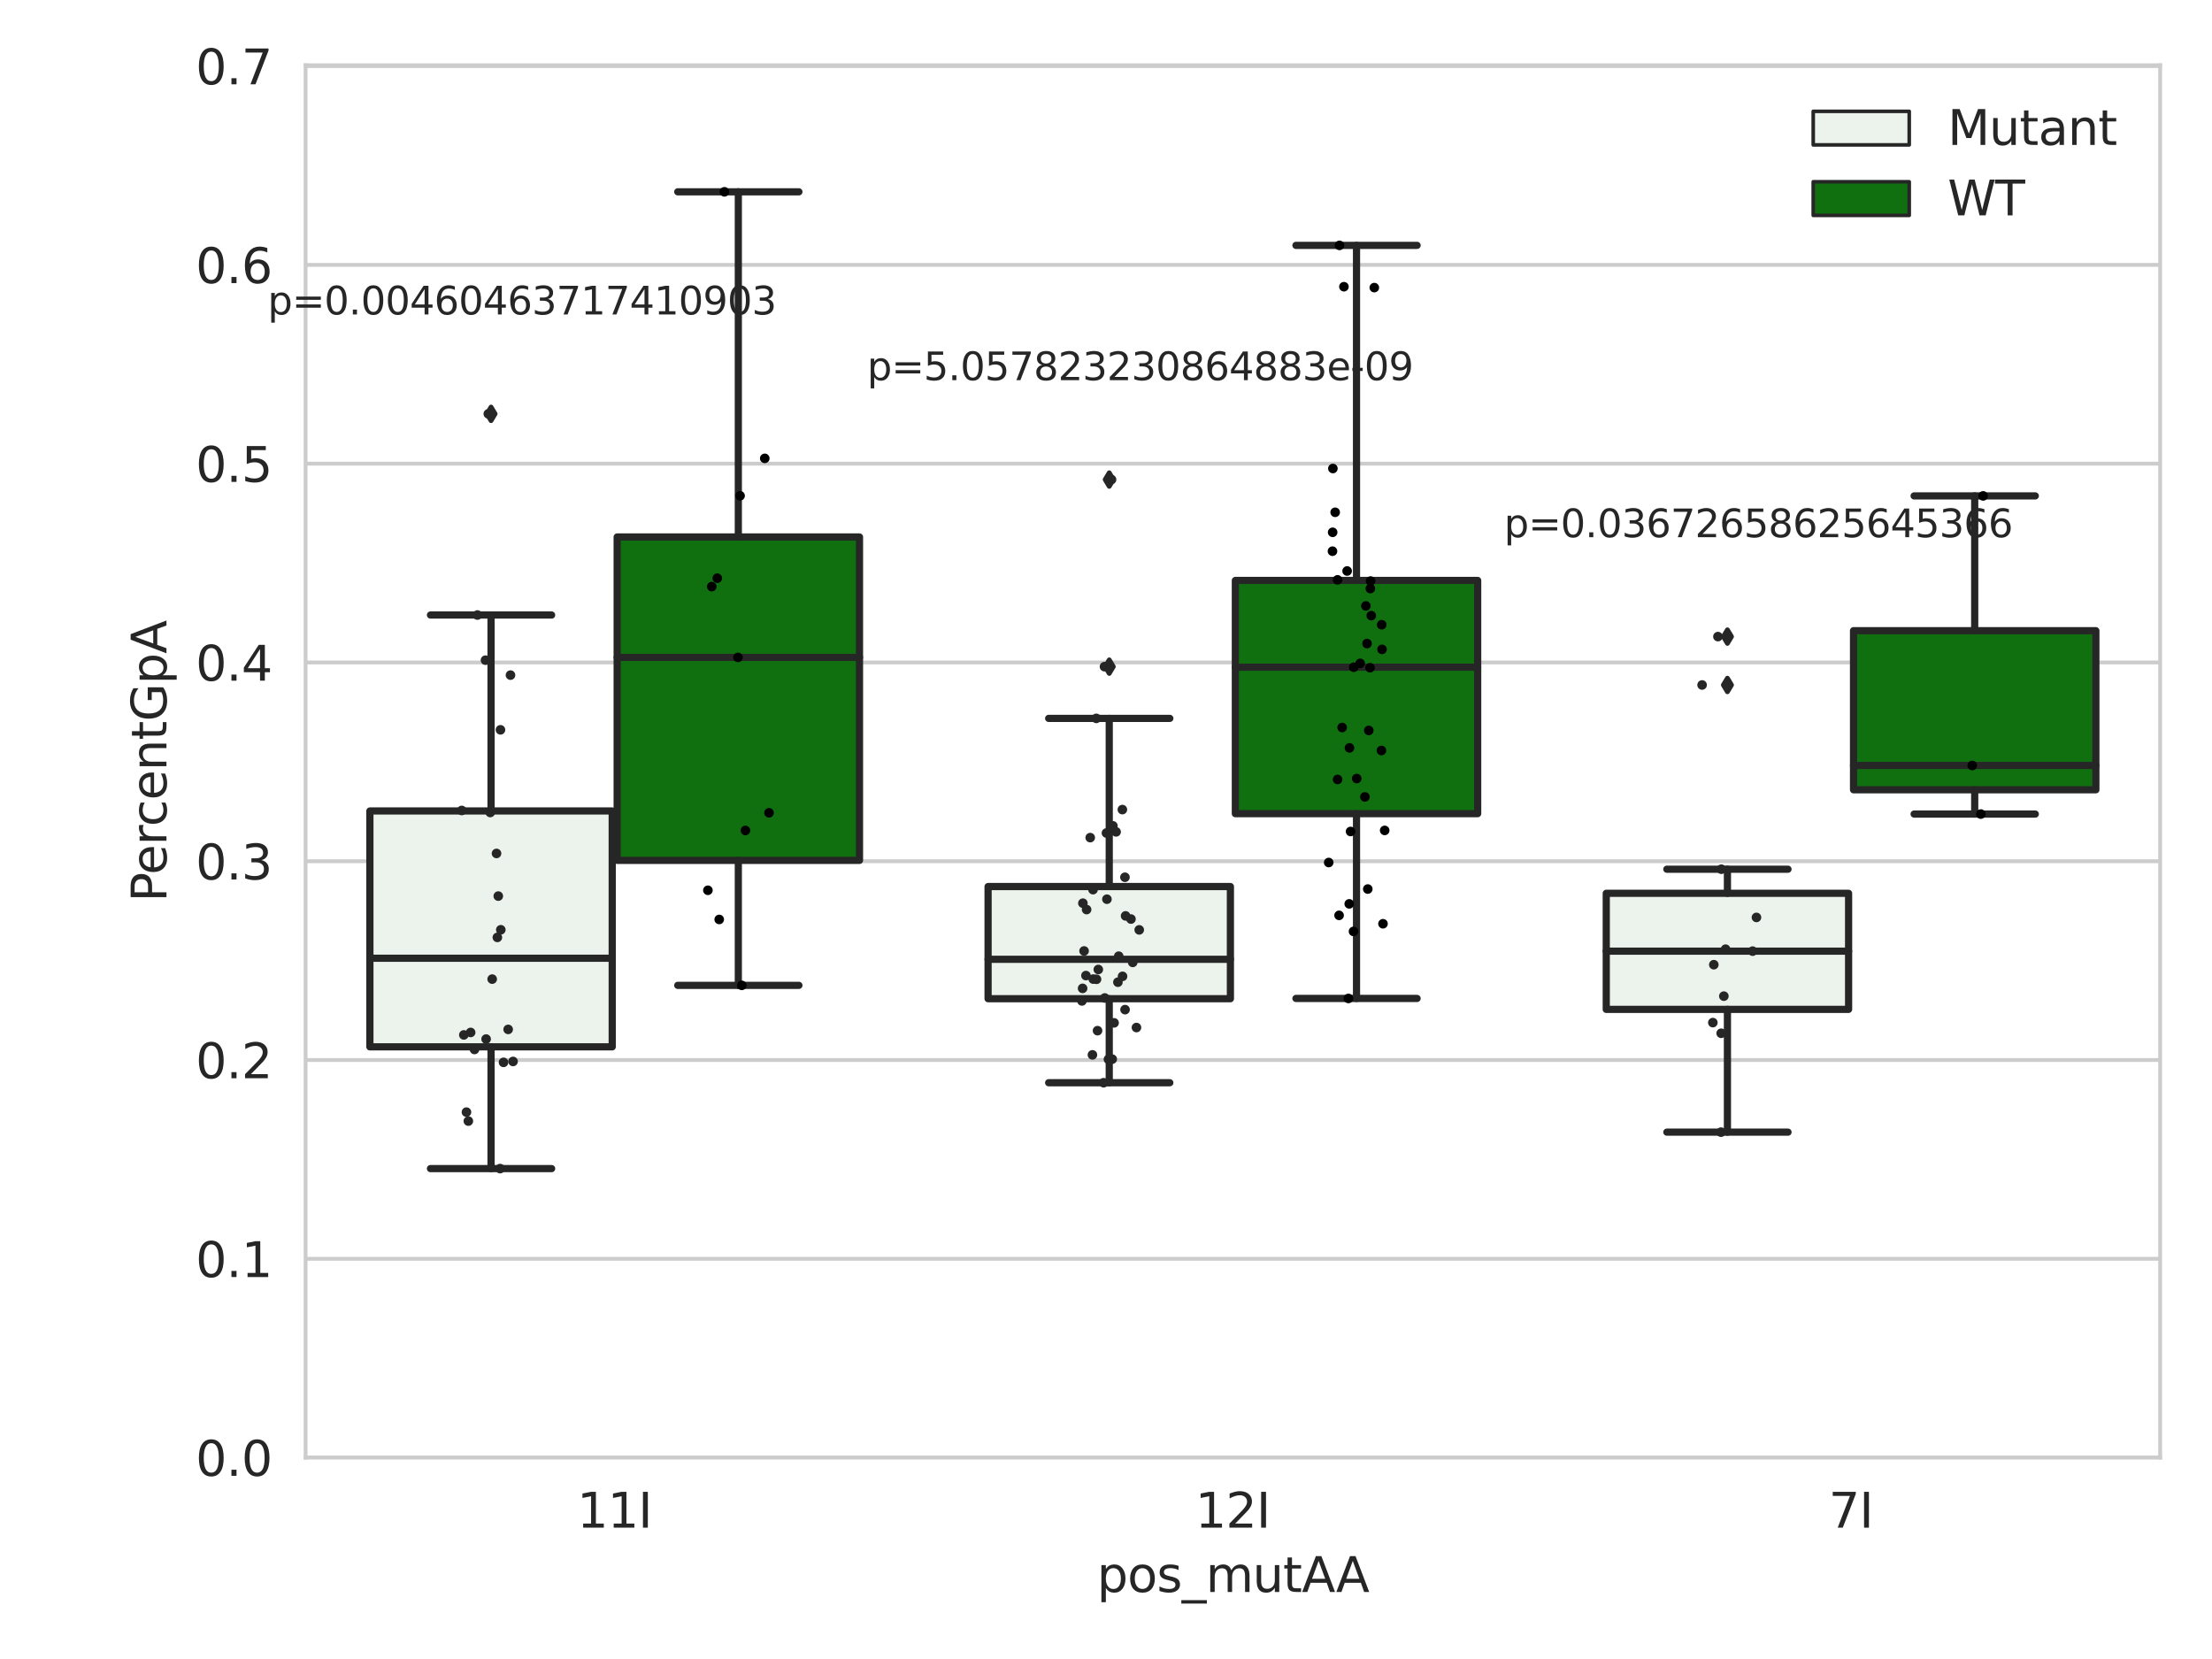 <?xml version="1.0" encoding="utf-8" standalone="no"?>
<!DOCTYPE svg PUBLIC "-//W3C//DTD SVG 1.1//EN"
  "http://www.w3.org/Graphics/SVG/1.1/DTD/svg11.dtd">
<svg xmlns:xlink="http://www.w3.org/1999/xlink" width="460.8pt" height="345.6pt" viewBox="0 0 460.8 345.6" xmlns="http://www.w3.org/2000/svg" version="1.1">
 <defs>
  <style type="text/css">*{stroke-linejoin: round; stroke-linecap: butt}</style>
 </defs>
 <g id="figure_1">
  <g id="patch_1">
   <path d="M 0 345.6 
L 460.8 345.6 
L 460.8 0 
L 0 0 
z
" style="fill: #ffffff"/>
  </g>
  <g id="axes_1">
   <g id="patch_2">
    <path d="M 63.661 303.64 
L 450 303.64 
L 450 13.592 
L 63.661 13.592 
z
" style="fill: #ffffff"/>
   </g>
   <g id="matplotlib.axis_1">
    <g id="xtick_1">
     <g id="text_1">
      <!-- 11I -->
      <g style="fill: #262626" transform="translate(120.214 318.238) scale(0.1 -0.1)">
       <defs>
        <path id="DejaVuSans-31" d="M 794 531 
L 1825 531 
L 1825 4091 
L 703 3866 
L 703 4441 
L 1819 4666 
L 2450 4666 
L 2450 531 
L 3481 531 
L 3481 0 
L 794 0 
L 794 531 
z
" transform="scale(0.016)"/>
        <path id="DejaVuSans-49" d="M 628 4666 
L 1259 4666 
L 1259 0 
L 628 0 
L 628 4666 
z
" transform="scale(0.016)"/>
       </defs>
       <use xlink:href="#DejaVuSans-31"/>
       <use xlink:href="#DejaVuSans-31" x="63.623"/>
       <use xlink:href="#DejaVuSans-49" x="127.246"/>
      </g>
     </g>
    </g>
    <g id="xtick_2">
     <g id="text_2">
      <!-- 12I -->
      <g style="fill: #262626" transform="translate(248.993 318.238) scale(0.1 -0.1)">
       <defs>
        <path id="DejaVuSans-32" d="M 1228 531 
L 3431 531 
L 3431 0 
L 469 0 
L 469 531 
Q 828 903 1448 1529 
Q 2069 2156 2228 2338 
Q 2531 2678 2651 2914 
Q 2772 3150 2772 3378 
Q 2772 3750 2511 3984 
Q 2250 4219 1831 4219 
Q 1534 4219 1204 4116 
Q 875 4013 500 3803 
L 500 4441 
Q 881 4594 1212 4672 
Q 1544 4750 1819 4750 
Q 2544 4750 2975 4387 
Q 3406 4025 3406 3419 
Q 3406 3131 3298 2873 
Q 3191 2616 2906 2266 
Q 2828 2175 2409 1742 
Q 1991 1309 1228 531 
z
" transform="scale(0.016)"/>
       </defs>
       <use xlink:href="#DejaVuSans-31"/>
       <use xlink:href="#DejaVuSans-32" x="63.623"/>
       <use xlink:href="#DejaVuSans-49" x="127.246"/>
      </g>
     </g>
    </g>
    <g id="xtick_3">
     <g id="text_3">
      <!-- 7I -->
      <g style="fill: #262626" transform="translate(380.954 318.238) scale(0.1 -0.1)">
       <defs>
        <path id="DejaVuSans-37" d="M 525 4666 
L 3525 4666 
L 3525 4397 
L 1831 0 
L 1172 0 
L 2766 4134 
L 525 4134 
L 525 4666 
z
" transform="scale(0.016)"/>
       </defs>
       <use xlink:href="#DejaVuSans-37"/>
       <use xlink:href="#DejaVuSans-49" x="63.623"/>
      </g>
     </g>
    </g>
    <g id="text_4">
     <!-- pos_mutAA -->
     <g style="fill: #262626" transform="translate(228.515 331.638) scale(0.1 -0.1)">
      <defs>
       <path id="DejaVuSans-70" d="M 1159 525 
L 1159 -1331 
L 581 -1331 
L 581 3500 
L 1159 3500 
L 1159 2969 
Q 1341 3281 1617 3432 
Q 1894 3584 2278 3584 
Q 2916 3584 3314 3078 
Q 3713 2572 3713 1747 
Q 3713 922 3314 415 
Q 2916 -91 2278 -91 
Q 1894 -91 1617 61 
Q 1341 213 1159 525 
z
M 3116 1747 
Q 3116 2381 2855 2742 
Q 2594 3103 2138 3103 
Q 1681 3103 1420 2742 
Q 1159 2381 1159 1747 
Q 1159 1113 1420 752 
Q 1681 391 2138 391 
Q 2594 391 2855 752 
Q 3116 1113 3116 1747 
z
" transform="scale(0.016)"/>
       <path id="DejaVuSans-6f" d="M 1959 3097 
Q 1497 3097 1228 2736 
Q 959 2375 959 1747 
Q 959 1119 1226 758 
Q 1494 397 1959 397 
Q 2419 397 2687 759 
Q 2956 1122 2956 1747 
Q 2956 2369 2687 2733 
Q 2419 3097 1959 3097 
z
M 1959 3584 
Q 2709 3584 3137 3096 
Q 3566 2609 3566 1747 
Q 3566 888 3137 398 
Q 2709 -91 1959 -91 
Q 1206 -91 779 398 
Q 353 888 353 1747 
Q 353 2609 779 3096 
Q 1206 3584 1959 3584 
z
" transform="scale(0.016)"/>
       <path id="DejaVuSans-73" d="M 2834 3397 
L 2834 2853 
Q 2591 2978 2328 3040 
Q 2066 3103 1784 3103 
Q 1356 3103 1142 2972 
Q 928 2841 928 2578 
Q 928 2378 1081 2264 
Q 1234 2150 1697 2047 
L 1894 2003 
Q 2506 1872 2764 1633 
Q 3022 1394 3022 966 
Q 3022 478 2636 193 
Q 2250 -91 1575 -91 
Q 1294 -91 989 -36 
Q 684 19 347 128 
L 347 722 
Q 666 556 975 473 
Q 1284 391 1588 391 
Q 1994 391 2212 530 
Q 2431 669 2431 922 
Q 2431 1156 2273 1281 
Q 2116 1406 1581 1522 
L 1381 1569 
Q 847 1681 609 1914 
Q 372 2147 372 2553 
Q 372 3047 722 3315 
Q 1072 3584 1716 3584 
Q 2034 3584 2315 3537 
Q 2597 3491 2834 3397 
z
" transform="scale(0.016)"/>
       <path id="DejaVuSans-5f" d="M 3263 -1063 
L 3263 -1509 
L -63 -1509 
L -63 -1063 
L 3263 -1063 
z
" transform="scale(0.016)"/>
       <path id="DejaVuSans-6d" d="M 3328 2828 
Q 3544 3216 3844 3400 
Q 4144 3584 4550 3584 
Q 5097 3584 5394 3201 
Q 5691 2819 5691 2113 
L 5691 0 
L 5113 0 
L 5113 2094 
Q 5113 2597 4934 2840 
Q 4756 3084 4391 3084 
Q 3944 3084 3684 2787 
Q 3425 2491 3425 1978 
L 3425 0 
L 2847 0 
L 2847 2094 
Q 2847 2600 2669 2842 
Q 2491 3084 2119 3084 
Q 1678 3084 1418 2786 
Q 1159 2488 1159 1978 
L 1159 0 
L 581 0 
L 581 3500 
L 1159 3500 
L 1159 2956 
Q 1356 3278 1631 3431 
Q 1906 3584 2284 3584 
Q 2666 3584 2933 3390 
Q 3200 3197 3328 2828 
z
" transform="scale(0.016)"/>
       <path id="DejaVuSans-75" d="M 544 1381 
L 544 3500 
L 1119 3500 
L 1119 1403 
Q 1119 906 1312 657 
Q 1506 409 1894 409 
Q 2359 409 2629 706 
Q 2900 1003 2900 1516 
L 2900 3500 
L 3475 3500 
L 3475 0 
L 2900 0 
L 2900 538 
Q 2691 219 2414 64 
Q 2138 -91 1772 -91 
Q 1169 -91 856 284 
Q 544 659 544 1381 
z
M 1991 3584 
L 1991 3584 
z
" transform="scale(0.016)"/>
       <path id="DejaVuSans-74" d="M 1172 4494 
L 1172 3500 
L 2356 3500 
L 2356 3053 
L 1172 3053 
L 1172 1153 
Q 1172 725 1289 603 
Q 1406 481 1766 481 
L 2356 481 
L 2356 0 
L 1766 0 
Q 1100 0 847 248 
Q 594 497 594 1153 
L 594 3053 
L 172 3053 
L 172 3500 
L 594 3500 
L 594 4494 
L 1172 4494 
z
" transform="scale(0.016)"/>
       <path id="DejaVuSans-41" d="M 2188 4044 
L 1331 1722 
L 3047 1722 
L 2188 4044 
z
M 1831 4666 
L 2547 4666 
L 4325 0 
L 3669 0 
L 3244 1197 
L 1141 1197 
L 716 0 
L 50 0 
L 1831 4666 
z
" transform="scale(0.016)"/>
      </defs>
      <use xlink:href="#DejaVuSans-70"/>
      <use xlink:href="#DejaVuSans-6f" x="63.477"/>
      <use xlink:href="#DejaVuSans-73" x="124.658"/>
      <use xlink:href="#DejaVuSans-5f" x="176.758"/>
      <use xlink:href="#DejaVuSans-6d" x="226.758"/>
      <use xlink:href="#DejaVuSans-75" x="324.17"/>
      <use xlink:href="#DejaVuSans-74" x="387.549"/>
      <use xlink:href="#DejaVuSans-41" x="426.758"/>
      <use xlink:href="#DejaVuSans-41" x="497.916"/>
     </g>
    </g>
   </g>
   <g id="matplotlib.axis_2">
    <g id="ytick_1">
     <g id="line2d_1">
      <path d="M 63.661 303.64 
L 450 303.64 
" clip-path="url(#p5a5216a633)" style="fill: none; stroke: #cccccc; stroke-width: 0.8; stroke-linecap: round"/>
     </g>
     <g id="text_5">
      <!-- 0.0 -->
      <g style="fill: #262626" transform="translate(40.758 307.439) scale(0.1 -0.1)">
       <defs>
        <path id="DejaVuSans-30" d="M 2034 4250 
Q 1547 4250 1301 3770 
Q 1056 3291 1056 2328 
Q 1056 1369 1301 889 
Q 1547 409 2034 409 
Q 2525 409 2770 889 
Q 3016 1369 3016 2328 
Q 3016 3291 2770 3770 
Q 2525 4250 2034 4250 
z
M 2034 4750 
Q 2819 4750 3233 4129 
Q 3647 3509 3647 2328 
Q 3647 1150 3233 529 
Q 2819 -91 2034 -91 
Q 1250 -91 836 529 
Q 422 1150 422 2328 
Q 422 3509 836 4129 
Q 1250 4750 2034 4750 
z
" transform="scale(0.016)"/>
        <path id="DejaVuSans-2e" d="M 684 794 
L 1344 794 
L 1344 0 
L 684 0 
L 684 794 
z
" transform="scale(0.016)"/>
       </defs>
       <use xlink:href="#DejaVuSans-30"/>
       <use xlink:href="#DejaVuSans-2e" x="63.623"/>
       <use xlink:href="#DejaVuSans-30" x="95.41"/>
      </g>
     </g>
    </g>
    <g id="ytick_2">
     <g id="line2d_2">
      <path d="M 63.661 262.229 
L 450 262.229 
" clip-path="url(#p5a5216a633)" style="fill: none; stroke: #cccccc; stroke-width: 0.8; stroke-linecap: round"/>
     </g>
     <g id="text_6">
      <!-- 0.1 -->
      <g style="fill: #262626" transform="translate(40.758 266.029) scale(0.1 -0.1)">
       <use xlink:href="#DejaVuSans-30"/>
       <use xlink:href="#DejaVuSans-2e" x="63.623"/>
       <use xlink:href="#DejaVuSans-31" x="95.41"/>
      </g>
     </g>
    </g>
    <g id="ytick_3">
     <g id="line2d_3">
      <path d="M 63.661 220.819 
L 450 220.819 
" clip-path="url(#p5a5216a633)" style="fill: none; stroke: #cccccc; stroke-width: 0.8; stroke-linecap: round"/>
     </g>
     <g id="text_7">
      <!-- 0.2 -->
      <g style="fill: #262626" transform="translate(40.758 224.618) scale(0.1 -0.1)">
       <use xlink:href="#DejaVuSans-30"/>
       <use xlink:href="#DejaVuSans-2e" x="63.623"/>
       <use xlink:href="#DejaVuSans-32" x="95.41"/>
      </g>
     </g>
    </g>
    <g id="ytick_4">
     <g id="line2d_4">
      <path d="M 63.661 179.408 
L 450 179.408 
" clip-path="url(#p5a5216a633)" style="fill: none; stroke: #cccccc; stroke-width: 0.8; stroke-linecap: round"/>
     </g>
     <g id="text_8">
      <!-- 0.3 -->
      <g style="fill: #262626" transform="translate(40.758 183.207) scale(0.1 -0.1)">
       <defs>
        <path id="DejaVuSans-33" d="M 2597 2516 
Q 3050 2419 3304 2112 
Q 3559 1806 3559 1356 
Q 3559 666 3084 287 
Q 2609 -91 1734 -91 
Q 1441 -91 1130 -33 
Q 819 25 488 141 
L 488 750 
Q 750 597 1062 519 
Q 1375 441 1716 441 
Q 2309 441 2620 675 
Q 2931 909 2931 1356 
Q 2931 1769 2642 2001 
Q 2353 2234 1838 2234 
L 1294 2234 
L 1294 2753 
L 1863 2753 
Q 2328 2753 2575 2939 
Q 2822 3125 2822 3475 
Q 2822 3834 2567 4026 
Q 2313 4219 1838 4219 
Q 1578 4219 1281 4162 
Q 984 4106 628 3988 
L 628 4550 
Q 988 4650 1302 4700 
Q 1616 4750 1894 4750 
Q 2613 4750 3031 4423 
Q 3450 4097 3450 3541 
Q 3450 3153 3228 2886 
Q 3006 2619 2597 2516 
z
" transform="scale(0.016)"/>
       </defs>
       <use xlink:href="#DejaVuSans-30"/>
       <use xlink:href="#DejaVuSans-2e" x="63.623"/>
       <use xlink:href="#DejaVuSans-33" x="95.41"/>
      </g>
     </g>
    </g>
    <g id="ytick_5">
     <g id="line2d_5">
      <path d="M 63.661 137.997 
L 450 137.997 
" clip-path="url(#p5a5216a633)" style="fill: none; stroke: #cccccc; stroke-width: 0.8; stroke-linecap: round"/>
     </g>
     <g id="text_9">
      <!-- 0.4 -->
      <g style="fill: #262626" transform="translate(40.758 141.796) scale(0.1 -0.1)">
       <defs>
        <path id="DejaVuSans-34" d="M 2419 4116 
L 825 1625 
L 2419 1625 
L 2419 4116 
z
M 2253 4666 
L 3047 4666 
L 3047 1625 
L 3713 1625 
L 3713 1100 
L 3047 1100 
L 3047 0 
L 2419 0 
L 2419 1100 
L 313 1100 
L 313 1709 
L 2253 4666 
z
" transform="scale(0.016)"/>
       </defs>
       <use xlink:href="#DejaVuSans-30"/>
       <use xlink:href="#DejaVuSans-2e" x="63.623"/>
       <use xlink:href="#DejaVuSans-34" x="95.41"/>
      </g>
     </g>
    </g>
    <g id="ytick_6">
     <g id="line2d_6">
      <path d="M 63.661 96.587 
L 450 96.587 
" clip-path="url(#p5a5216a633)" style="fill: none; stroke: #cccccc; stroke-width: 0.8; stroke-linecap: round"/>
     </g>
     <g id="text_10">
      <!-- 0.5 -->
      <g style="fill: #262626" transform="translate(40.758 100.386) scale(0.1 -0.1)">
       <defs>
        <path id="DejaVuSans-35" d="M 691 4666 
L 3169 4666 
L 3169 4134 
L 1269 4134 
L 1269 2991 
Q 1406 3038 1543 3061 
Q 1681 3084 1819 3084 
Q 2600 3084 3056 2656 
Q 3513 2228 3513 1497 
Q 3513 744 3044 326 
Q 2575 -91 1722 -91 
Q 1428 -91 1123 -41 
Q 819 9 494 109 
L 494 744 
Q 775 591 1075 516 
Q 1375 441 1709 441 
Q 2250 441 2565 725 
Q 2881 1009 2881 1497 
Q 2881 1984 2565 2268 
Q 2250 2553 1709 2553 
Q 1456 2553 1204 2497 
Q 953 2441 691 2322 
L 691 4666 
z
" transform="scale(0.016)"/>
       </defs>
       <use xlink:href="#DejaVuSans-30"/>
       <use xlink:href="#DejaVuSans-2e" x="63.623"/>
       <use xlink:href="#DejaVuSans-35" x="95.41"/>
      </g>
     </g>
    </g>
    <g id="ytick_7">
     <g id="line2d_7">
      <path d="M 63.661 55.176 
L 450 55.176 
" clip-path="url(#p5a5216a633)" style="fill: none; stroke: #cccccc; stroke-width: 0.8; stroke-linecap: round"/>
     </g>
     <g id="text_11">
      <!-- 0.6 -->
      <g style="fill: #262626" transform="translate(40.758 58.975) scale(0.1 -0.1)">
       <defs>
        <path id="DejaVuSans-36" d="M 2113 2584 
Q 1688 2584 1439 2293 
Q 1191 2003 1191 1497 
Q 1191 994 1439 701 
Q 1688 409 2113 409 
Q 2538 409 2786 701 
Q 3034 994 3034 1497 
Q 3034 2003 2786 2293 
Q 2538 2584 2113 2584 
z
M 3366 4563 
L 3366 3988 
Q 3128 4100 2886 4159 
Q 2644 4219 2406 4219 
Q 1781 4219 1451 3797 
Q 1122 3375 1075 2522 
Q 1259 2794 1537 2939 
Q 1816 3084 2150 3084 
Q 2853 3084 3261 2657 
Q 3669 2231 3669 1497 
Q 3669 778 3244 343 
Q 2819 -91 2113 -91 
Q 1303 -91 875 529 
Q 447 1150 447 2328 
Q 447 3434 972 4092 
Q 1497 4750 2381 4750 
Q 2619 4750 2861 4703 
Q 3103 4656 3366 4563 
z
" transform="scale(0.016)"/>
       </defs>
       <use xlink:href="#DejaVuSans-30"/>
       <use xlink:href="#DejaVuSans-2e" x="63.623"/>
       <use xlink:href="#DejaVuSans-36" x="95.41"/>
      </g>
     </g>
    </g>
    <g id="ytick_8">
     <g id="line2d_8">
      <path d="M 63.661 13.765 
L 450 13.765 
" clip-path="url(#p5a5216a633)" style="fill: none; stroke: #cccccc; stroke-width: 0.8; stroke-linecap: round"/>
     </g>
     <g id="text_12">
      <!-- 0.7 -->
      <g style="fill: #262626" transform="translate(40.758 17.564) scale(0.1 -0.1)">
       <use xlink:href="#DejaVuSans-30"/>
       <use xlink:href="#DejaVuSans-2e" x="63.623"/>
       <use xlink:href="#DejaVuSans-37" x="95.41"/>
      </g>
     </g>
    </g>
    <g id="text_13">
     <!-- PercentGpA -->
     <g style="fill: #262626" transform="translate(34.678 187.892) rotate(-90) scale(0.1 -0.1)">
      <defs>
       <path id="DejaVuSans-50" d="M 1259 4147 
L 1259 2394 
L 2053 2394 
Q 2494 2394 2734 2622 
Q 2975 2850 2975 3272 
Q 2975 3691 2734 3919 
Q 2494 4147 2053 4147 
L 1259 4147 
z
M 628 4666 
L 2053 4666 
Q 2838 4666 3239 4311 
Q 3641 3956 3641 3272 
Q 3641 2581 3239 2228 
Q 2838 1875 2053 1875 
L 1259 1875 
L 1259 0 
L 628 0 
L 628 4666 
z
" transform="scale(0.016)"/>
       <path id="DejaVuSans-65" d="M 3597 1894 
L 3597 1613 
L 953 1613 
Q 991 1019 1311 708 
Q 1631 397 2203 397 
Q 2534 397 2845 478 
Q 3156 559 3463 722 
L 3463 178 
Q 3153 47 2828 -22 
Q 2503 -91 2169 -91 
Q 1331 -91 842 396 
Q 353 884 353 1716 
Q 353 2575 817 3079 
Q 1281 3584 2069 3584 
Q 2775 3584 3186 3129 
Q 3597 2675 3597 1894 
z
M 3022 2063 
Q 3016 2534 2758 2815 
Q 2500 3097 2075 3097 
Q 1594 3097 1305 2825 
Q 1016 2553 972 2059 
L 3022 2063 
z
" transform="scale(0.016)"/>
       <path id="DejaVuSans-72" d="M 2631 2963 
Q 2534 3019 2420 3045 
Q 2306 3072 2169 3072 
Q 1681 3072 1420 2755 
Q 1159 2438 1159 1844 
L 1159 0 
L 581 0 
L 581 3500 
L 1159 3500 
L 1159 2956 
Q 1341 3275 1631 3429 
Q 1922 3584 2338 3584 
Q 2397 3584 2469 3576 
Q 2541 3569 2628 3553 
L 2631 2963 
z
" transform="scale(0.016)"/>
       <path id="DejaVuSans-63" d="M 3122 3366 
L 3122 2828 
Q 2878 2963 2633 3030 
Q 2388 3097 2138 3097 
Q 1578 3097 1268 2742 
Q 959 2388 959 1747 
Q 959 1106 1268 751 
Q 1578 397 2138 397 
Q 2388 397 2633 464 
Q 2878 531 3122 666 
L 3122 134 
Q 2881 22 2623 -34 
Q 2366 -91 2075 -91 
Q 1284 -91 818 406 
Q 353 903 353 1747 
Q 353 2603 823 3093 
Q 1294 3584 2113 3584 
Q 2378 3584 2631 3529 
Q 2884 3475 3122 3366 
z
" transform="scale(0.016)"/>
       <path id="DejaVuSans-6e" d="M 3513 2113 
L 3513 0 
L 2938 0 
L 2938 2094 
Q 2938 2591 2744 2837 
Q 2550 3084 2163 3084 
Q 1697 3084 1428 2787 
Q 1159 2491 1159 1978 
L 1159 0 
L 581 0 
L 581 3500 
L 1159 3500 
L 1159 2956 
Q 1366 3272 1645 3428 
Q 1925 3584 2291 3584 
Q 2894 3584 3203 3211 
Q 3513 2838 3513 2113 
z
" transform="scale(0.016)"/>
       <path id="DejaVuSans-47" d="M 3809 666 
L 3809 1919 
L 2778 1919 
L 2778 2438 
L 4434 2438 
L 4434 434 
Q 4069 175 3628 42 
Q 3188 -91 2688 -91 
Q 1594 -91 976 548 
Q 359 1188 359 2328 
Q 359 3472 976 4111 
Q 1594 4750 2688 4750 
Q 3144 4750 3555 4637 
Q 3966 4525 4313 4306 
L 4313 3634 
Q 3963 3931 3569 4081 
Q 3175 4231 2741 4231 
Q 1884 4231 1454 3753 
Q 1025 3275 1025 2328 
Q 1025 1384 1454 906 
Q 1884 428 2741 428 
Q 3075 428 3337 486 
Q 3600 544 3809 666 
z
" transform="scale(0.016)"/>
      </defs>
      <use xlink:href="#DejaVuSans-50"/>
      <use xlink:href="#DejaVuSans-65" x="56.678"/>
      <use xlink:href="#DejaVuSans-72" x="118.201"/>
      <use xlink:href="#DejaVuSans-63" x="157.064"/>
      <use xlink:href="#DejaVuSans-65" x="212.045"/>
      <use xlink:href="#DejaVuSans-6e" x="273.568"/>
      <use xlink:href="#DejaVuSans-74" x="336.947"/>
      <use xlink:href="#DejaVuSans-47" x="376.156"/>
      <use xlink:href="#DejaVuSans-70" x="453.646"/>
      <use xlink:href="#DejaVuSans-41" x="517.123"/>
     </g>
    </g>
   </g>
   <g id="patch_3">
    <path d="M 77.054 218.079 
L 127.536 218.079 
L 127.536 168.94 
L 77.054 168.94 
L 77.054 218.079 
z
" clip-path="url(#p5a5216a633)" style="fill: #ecf2ec; stroke: #262626; stroke-width: 1.5; stroke-linejoin: miter"/>
   </g>
   <g id="patch_4">
    <path d="M 128.566 179.231 
L 179.048 179.231 
L 179.048 111.862 
L 128.566 111.862 
L 128.566 179.231 
z
" clip-path="url(#p5a5216a633)" style="fill: #107010; stroke: #262626; stroke-width: 1.5; stroke-linejoin: miter"/>
   </g>
   <g id="patch_5">
    <path d="M 205.834 208.051 
L 256.316 208.051 
L 256.316 184.683 
L 205.834 184.683 
L 205.834 208.051 
z
" clip-path="url(#p5a5216a633)" style="fill: #ecf2ec; stroke: #262626; stroke-width: 1.5; stroke-linejoin: miter"/>
   </g>
   <g id="patch_6">
    <path d="M 257.346 169.499 
L 307.827 169.499 
L 307.827 120.918 
L 257.346 120.918 
L 257.346 169.499 
z
" clip-path="url(#p5a5216a633)" style="fill: #107010; stroke: #262626; stroke-width: 1.5; stroke-linejoin: miter"/>
   </g>
   <g id="patch_7">
    <path d="M 334.613 210.272 
L 385.095 210.272 
L 385.095 186.093 
L 334.613 186.093 
L 334.613 210.272 
z
" clip-path="url(#p5a5216a633)" style="fill: #ecf2ec; stroke: #262626; stroke-width: 1.5; stroke-linejoin: miter"/>
   </g>
   <g id="patch_8">
    <path d="M 386.125 164.523 
L 436.607 164.523 
L 436.607 131.384 
L 386.125 131.384 
L 386.125 164.523 
z
" clip-path="url(#p5a5216a633)" style="fill: #107010; stroke: #262626; stroke-width: 1.5; stroke-linejoin: miter"/>
   </g>
   <g id="patch_9">
    <path d="M 128.051 303.64 
L 128.051 303.64 
L 128.051 303.64 
L 128.051 303.64 
z
" clip-path="url(#p5a5216a633)" style="fill: #ecf2ec; stroke: #262626; stroke-width: 0.75; stroke-linejoin: miter"/>
   </g>
   <g id="patch_10">
    <path d="M 128.051 303.64 
L 128.051 303.64 
L 128.051 303.64 
L 128.051 303.64 
z
" clip-path="url(#p5a5216a633)" style="fill: #107010; stroke: #262626; stroke-width: 0.75; stroke-linejoin: miter"/>
   </g>
   <g id="PathCollection_1"/>
   <g id="PathCollection_2"/>
   <g id="line2d_9">
    <path d="M 102.295 218.079 
L 102.295 243.441 
" clip-path="url(#p5a5216a633)" style="fill: none; stroke: #262626; stroke-width: 1.5; stroke-linecap: round"/>
   </g>
   <g id="line2d_10">
    <path d="M 102.295 168.94 
L 102.295 128.12 
" clip-path="url(#p5a5216a633)" style="fill: none; stroke: #262626; stroke-width: 1.5; stroke-linecap: round"/>
   </g>
   <g id="line2d_11">
    <path d="M 89.675 243.441 
L 114.916 243.441 
" clip-path="url(#p5a5216a633)" style="fill: none; stroke: #262626; stroke-width: 1.5; stroke-linecap: round"/>
   </g>
   <g id="line2d_12">
    <path d="M 89.675 128.12 
L 114.916 128.12 
" clip-path="url(#p5a5216a633)" style="fill: none; stroke: #262626; stroke-width: 1.5; stroke-linecap: round"/>
   </g>
   <g id="line2d_13">
    <defs>
     <path id="m9dd4097386" d="M -0 1.414 
L 0.849 0 
L 0 -1.414 
L -0.849 -0 
z
" style="stroke: #262626; stroke-linejoin: miter"/>
    </defs>
    <g clip-path="url(#p5a5216a633)">
     <use xlink:href="#m9dd4097386" x="102.295" y="86.211" style="fill: #262626; stroke: #262626; stroke-linejoin: miter"/>
    </g>
   </g>
   <g id="line2d_14">
    <path d="M 153.807 179.231 
L 153.807 205.268 
" clip-path="url(#p5a5216a633)" style="fill: none; stroke: #262626; stroke-width: 1.5; stroke-linecap: round"/>
   </g>
   <g id="line2d_15">
    <path d="M 153.807 111.862 
L 153.807 39.96 
" clip-path="url(#p5a5216a633)" style="fill: none; stroke: #262626; stroke-width: 1.5; stroke-linecap: round"/>
   </g>
   <g id="line2d_16">
    <path d="M 141.187 205.268 
L 166.427 205.268 
" clip-path="url(#p5a5216a633)" style="fill: none; stroke: #262626; stroke-width: 1.5; stroke-linecap: round"/>
   </g>
   <g id="line2d_17">
    <path d="M 141.187 39.96 
L 166.427 39.96 
" clip-path="url(#p5a5216a633)" style="fill: none; stroke: #262626; stroke-width: 1.5; stroke-linecap: round"/>
   </g>
   <g id="line2d_18"/>
   <g id="line2d_19">
    <path d="M 231.075 208.051 
L 231.075 225.552 
" clip-path="url(#p5a5216a633)" style="fill: none; stroke: #262626; stroke-width: 1.5; stroke-linecap: round"/>
   </g>
   <g id="line2d_20">
    <path d="M 231.075 184.683 
L 231.075 149.652 
" clip-path="url(#p5a5216a633)" style="fill: none; stroke: #262626; stroke-width: 1.5; stroke-linecap: round"/>
   </g>
   <g id="line2d_21">
    <path d="M 218.454 225.552 
L 243.695 225.552 
" clip-path="url(#p5a5216a633)" style="fill: none; stroke: #262626; stroke-width: 1.5; stroke-linecap: round"/>
   </g>
   <g id="line2d_22">
    <path d="M 218.454 149.652 
L 243.695 149.652 
" clip-path="url(#p5a5216a633)" style="fill: none; stroke: #262626; stroke-width: 1.5; stroke-linecap: round"/>
   </g>
   <g id="line2d_23">
    <g clip-path="url(#p5a5216a633)">
     <use xlink:href="#m9dd4097386" x="231.075" y="99.902" style="fill: #262626; stroke: #262626; stroke-linejoin: miter"/>
     <use xlink:href="#m9dd4097386" x="231.075" y="138.874" style="fill: #262626; stroke: #262626; stroke-linejoin: miter"/>
    </g>
   </g>
   <g id="line2d_24">
    <path d="M 282.587 169.499 
L 282.587 207.993 
" clip-path="url(#p5a5216a633)" style="fill: none; stroke: #262626; stroke-width: 1.5; stroke-linecap: round"/>
   </g>
   <g id="line2d_25">
    <path d="M 282.587 120.918 
L 282.587 51.115 
" clip-path="url(#p5a5216a633)" style="fill: none; stroke: #262626; stroke-width: 1.5; stroke-linecap: round"/>
   </g>
   <g id="line2d_26">
    <path d="M 269.966 207.993 
L 295.207 207.993 
" clip-path="url(#p5a5216a633)" style="fill: none; stroke: #262626; stroke-width: 1.5; stroke-linecap: round"/>
   </g>
   <g id="line2d_27">
    <path d="M 269.966 51.115 
L 295.207 51.115 
" clip-path="url(#p5a5216a633)" style="fill: none; stroke: #262626; stroke-width: 1.5; stroke-linecap: round"/>
   </g>
   <g id="line2d_28"/>
   <g id="line2d_29">
    <path d="M 359.854 210.272 
L 359.854 235.848 
" clip-path="url(#p5a5216a633)" style="fill: none; stroke: #262626; stroke-width: 1.5; stroke-linecap: round"/>
   </g>
   <g id="line2d_30">
    <path d="M 359.854 186.093 
L 359.854 181.072 
" clip-path="url(#p5a5216a633)" style="fill: none; stroke: #262626; stroke-width: 1.5; stroke-linecap: round"/>
   </g>
   <g id="line2d_31">
    <path d="M 347.234 235.848 
L 372.475 235.848 
" clip-path="url(#p5a5216a633)" style="fill: none; stroke: #262626; stroke-width: 1.5; stroke-linecap: round"/>
   </g>
   <g id="line2d_32">
    <path d="M 347.234 181.072 
L 372.475 181.072 
" clip-path="url(#p5a5216a633)" style="fill: none; stroke: #262626; stroke-width: 1.5; stroke-linecap: round"/>
   </g>
   <g id="line2d_33">
    <g clip-path="url(#p5a5216a633)">
     <use xlink:href="#m9dd4097386" x="359.854" y="132.615" style="fill: #262626; stroke: #262626; stroke-linejoin: miter"/>
     <use xlink:href="#m9dd4097386" x="359.854" y="142.693" style="fill: #262626; stroke: #262626; stroke-linejoin: miter"/>
    </g>
   </g>
   <g id="line2d_34">
    <path d="M 411.366 164.523 
L 411.366 169.584 
" clip-path="url(#p5a5216a633)" style="fill: none; stroke: #262626; stroke-width: 1.5; stroke-linecap: round"/>
   </g>
   <g id="line2d_35">
    <path d="M 411.366 131.384 
L 411.366 103.305 
" clip-path="url(#p5a5216a633)" style="fill: none; stroke: #262626; stroke-width: 1.5; stroke-linecap: round"/>
   </g>
   <g id="line2d_36">
    <path d="M 398.746 169.584 
L 423.987 169.584 
" clip-path="url(#p5a5216a633)" style="fill: none; stroke: #262626; stroke-width: 1.5; stroke-linecap: round"/>
   </g>
   <g id="line2d_37">
    <path d="M 398.746 103.305 
L 423.987 103.305 
" clip-path="url(#p5a5216a633)" style="fill: none; stroke: #262626; stroke-width: 1.5; stroke-linecap: round"/>
   </g>
   <g id="line2d_38"/>
   <g id="line2d_39">
    <path d="M 77.054 199.623 
L 127.536 199.623 
" clip-path="url(#p5a5216a633)" style="fill: none; stroke: #262626; stroke-width: 1.5; stroke-linecap: round"/>
   </g>
   <g id="line2d_40">
    <path d="M 128.566 136.948 
L 179.048 136.948 
" clip-path="url(#p5a5216a633)" style="fill: none; stroke: #262626; stroke-width: 1.5; stroke-linecap: round"/>
   </g>
   <g id="line2d_41">
    <path d="M 205.834 199.839 
L 256.316 199.839 
" clip-path="url(#p5a5216a633)" style="fill: none; stroke: #262626; stroke-width: 1.5; stroke-linecap: round"/>
   </g>
   <g id="line2d_42">
    <path d="M 257.346 138.994 
L 307.827 138.994 
" clip-path="url(#p5a5216a633)" style="fill: none; stroke: #262626; stroke-width: 1.5; stroke-linecap: round"/>
   </g>
   <g id="line2d_43">
    <path d="M 334.613 198.139 
L 385.095 198.139 
" clip-path="url(#p5a5216a633)" style="fill: none; stroke: #262626; stroke-width: 1.5; stroke-linecap: round"/>
   </g>
   <g id="line2d_44">
    <path d="M 386.125 159.463 
L 436.607 159.463 
" clip-path="url(#p5a5216a633)" style="fill: none; stroke: #262626; stroke-width: 1.5; stroke-linecap: round"/>
   </g>
   <g id="patch_11">
    <path d="M 63.661 303.64 
L 63.661 13.592 
" style="fill: none; stroke: #cccccc; stroke-width: 0.8; stroke-linejoin: miter; stroke-linecap: square"/>
   </g>
   <g id="patch_12">
    <path d="M 450 303.64 
L 450 13.592 
" style="fill: none; stroke: #cccccc; stroke-width: 0.8; stroke-linejoin: miter; stroke-linecap: square"/>
   </g>
   <g id="patch_13">
    <path d="M 63.661 303.64 
L 450 303.64 
" style="fill: none; stroke: #cccccc; stroke-width: 0.8; stroke-linejoin: miter; stroke-linecap: square"/>
   </g>
   <g id="patch_14">
    <path d="M 63.661 13.592 
L 450 13.592 
" style="fill: none; stroke: #cccccc; stroke-width: 0.8; stroke-linejoin: miter; stroke-linecap: square"/>
   </g>
   <g id="PathCollection_3">
    <defs>
     <path id="C0_0_aef8b95704" d="M 0 1 
C 0.265 1 0.52 0.895 0.707 0.707 
C 0.895 0.52 1 0.265 1 -0 
C 1 -0.265 0.895 -0.52 0.707 -0.707 
C 0.52 -0.895 0.265 -1 0 -1 
C -0.265 -1 -0.52 -0.895 -0.707 -0.707 
C -0.895 -0.52 -1 -0.265 -1 0 
C -1 0.265 -0.895 0.52 -0.707 0.707 
C -0.52 0.895 -0.265 1 0 1 
z
"/>
    </defs>
    <g clip-path="url(#p5a5216a633)">
     <use xlink:href="#C0_0_aef8b95704" x="105.859" y="214.443" style="fill: #262626"/>
    </g>
    <g clip-path="url(#p5a5216a633)">
     <use xlink:href="#C0_0_aef8b95704" x="104.256" y="152.036" style="fill: #262626"/>
    </g>
    <g clip-path="url(#p5a5216a633)">
     <use xlink:href="#C0_0_aef8b95704" x="97.172" y="231.679" style="fill: #262626"/>
    </g>
    <g clip-path="url(#p5a5216a633)">
     <use xlink:href="#C0_0_aef8b95704" x="101.268" y="216.454" style="fill: #262626"/>
    </g>
    <g clip-path="url(#p5a5216a633)">
     <use xlink:href="#C0_0_aef8b95704" x="102.531" y="203.967" style="fill: #262626"/>
    </g>
    <g clip-path="url(#p5a5216a633)">
     <use xlink:href="#C0_0_aef8b95704" x="97.566" y="233.543" style="fill: #262626"/>
    </g>
    <g clip-path="url(#p5a5216a633)">
     <use xlink:href="#C0_0_aef8b95704" x="103.803" y="186.672" style="fill: #262626"/>
    </g>
    <g clip-path="url(#p5a5216a633)">
     <use xlink:href="#C0_0_aef8b95704" x="96.194" y="168.834" style="fill: #262626"/>
    </g>
    <g clip-path="url(#p5a5216a633)">
     <use xlink:href="#C0_0_aef8b95704" x="101.139" y="137.526" style="fill: #262626"/>
    </g>
    <g clip-path="url(#p5a5216a633)">
     <use xlink:href="#C0_0_aef8b95704" x="98.85" y="218.621" style="fill: #262626"/>
    </g>
    <g clip-path="url(#p5a5216a633)">
     <use xlink:href="#C0_0_aef8b95704" x="106.876" y="221.122" style="fill: #262626"/>
    </g>
    <g clip-path="url(#p5a5216a633)">
     <use xlink:href="#C0_0_aef8b95704" x="101.725" y="86.211" style="fill: #262626"/>
    </g>
    <g clip-path="url(#p5a5216a633)">
     <use xlink:href="#C0_0_aef8b95704" x="102.125" y="169.258" style="fill: #262626"/>
    </g>
    <g clip-path="url(#p5a5216a633)">
     <use xlink:href="#C0_0_aef8b95704" x="104.184" y="243.441" style="fill: #262626"/>
    </g>
    <g clip-path="url(#p5a5216a633)">
     <use xlink:href="#C0_0_aef8b95704" x="99.459" y="128.12" style="fill: #262626"/>
    </g>
    <g clip-path="url(#p5a5216a633)">
     <use xlink:href="#C0_0_aef8b95704" x="103.61" y="195.279" style="fill: #262626"/>
    </g>
    <g clip-path="url(#p5a5216a633)">
     <use xlink:href="#C0_0_aef8b95704" x="96.627" y="215.591" style="fill: #262626"/>
    </g>
    <g clip-path="url(#p5a5216a633)">
     <use xlink:href="#C0_0_aef8b95704" x="104.327" y="193.688" style="fill: #262626"/>
    </g>
    <g clip-path="url(#p5a5216a633)">
     <use xlink:href="#C0_0_aef8b95704" x="104.893" y="221.309" style="fill: #262626"/>
    </g>
    <g clip-path="url(#p5a5216a633)">
     <use xlink:href="#C0_0_aef8b95704" x="103.433" y="177.788" style="fill: #262626"/>
    </g>
    <g clip-path="url(#p5a5216a633)">
     <use xlink:href="#C0_0_aef8b95704" x="106.345" y="140.64" style="fill: #262626"/>
    </g>
    <g clip-path="url(#p5a5216a633)">
     <use xlink:href="#C0_0_aef8b95704" x="98.044" y="215.079" style="fill: #262626"/>
    </g>
   </g>
   <g id="PathCollection_4">
    <defs>
     <path id="C1_0_71e389c23c" d="M 0 1 
C 0.265 1 0.52 0.895 0.707 0.707 
C 0.895 0.52 1 0.265 1 -0 
C 1 -0.265 0.895 -0.52 0.707 -0.707 
C 0.52 -0.895 0.265 -1 0 -1 
C -0.265 -1 -0.52 -0.895 -0.707 -0.707 
C -0.895 -0.52 -1 -0.265 -1 0 
C -1 0.265 -0.895 0.52 -0.707 0.707 
C -0.52 0.895 -0.265 1 0 1 
z
"/>
    </defs>
    <g clip-path="url(#p5a5216a633)">
     <use xlink:href="#C1_0_71e389c23c" x="149.826" y="191.539"/>
    </g>
    <g clip-path="url(#p5a5216a633)">
     <use xlink:href="#C1_0_71e389c23c" x="153.73" y="136.948"/>
    </g>
    <g clip-path="url(#p5a5216a633)">
     <use xlink:href="#C1_0_71e389c23c" x="155.286" y="173.001"/>
    </g>
    <g clip-path="url(#p5a5216a633)">
     <use xlink:href="#C1_0_71e389c23c" x="154.17" y="103.278"/>
    </g>
    <g clip-path="url(#p5a5216a633)">
     <use xlink:href="#C1_0_71e389c23c" x="159.313" y="95.487"/>
    </g>
    <g clip-path="url(#p5a5216a633)">
     <use xlink:href="#C1_0_71e389c23c" x="154.525" y="205.268"/>
    </g>
    <g clip-path="url(#p5a5216a633)">
     <use xlink:href="#C1_0_71e389c23c" x="148.271" y="122.198"/>
    </g>
    <g clip-path="url(#p5a5216a633)">
     <use xlink:href="#C1_0_71e389c23c" x="149.422" y="120.447"/>
    </g>
    <g clip-path="url(#p5a5216a633)">
     <use xlink:href="#C1_0_71e389c23c" x="160.2" y="169.322"/>
    </g>
    <g clip-path="url(#p5a5216a633)">
     <use xlink:href="#C1_0_71e389c23c" x="147.469" y="185.461"/>
    </g>
    <g clip-path="url(#p5a5216a633)">
     <use xlink:href="#C1_0_71e389c23c" x="150.909" y="39.96"/>
    </g>
   </g>
   <g id="PathCollection_5">
    <defs>
     <path id="C2_0_4a53e8158c" d="M 0 1 
C 0.265 1 0.52 0.895 0.707 0.707 
C 0.895 0.52 1 0.265 1 -0 
C 1 -0.265 0.895 -0.52 0.707 -0.707 
C 0.52 -0.895 0.265 -1 0 -1 
C -0.265 -1 -0.52 -0.895 -0.707 -0.707 
C -0.895 -0.52 -1 -0.265 -1 0 
C -1 0.265 -0.895 0.52 -0.707 0.707 
C -0.52 0.895 -0.265 1 0 1 
z
"/>
    </defs>
    <g clip-path="url(#p5a5216a633)">
     <use xlink:href="#C2_0_4a53e8158c" x="226.359" y="189.481" style="fill: #262626"/>
    </g>
    <g clip-path="url(#p5a5216a633)">
     <use xlink:href="#C2_0_4a53e8158c" x="228.424" y="204.003" style="fill: #262626"/>
    </g>
    <g clip-path="url(#p5a5216a633)">
     <use xlink:href="#C2_0_4a53e8158c" x="228.382" y="149.652" style="fill: #262626"/>
    </g>
    <g clip-path="url(#p5a5216a633)">
     <use xlink:href="#C2_0_4a53e8158c" x="227.698" y="185.328" style="fill: #262626"/>
    </g>
    <g clip-path="url(#p5a5216a633)">
     <use xlink:href="#C2_0_4a53e8158c" x="234.371" y="210.325" style="fill: #262626"/>
    </g>
    <g clip-path="url(#p5a5216a633)">
     <use xlink:href="#C2_0_4a53e8158c" x="228.637" y="214.707" style="fill: #262626"/>
    </g>
    <g clip-path="url(#p5a5216a633)">
     <use xlink:href="#C2_0_4a53e8158c" x="225.587" y="188.15" style="fill: #262626"/>
    </g>
    <g clip-path="url(#p5a5216a633)">
     <use xlink:href="#C2_0_4a53e8158c" x="232.084" y="213.08" style="fill: #262626"/>
    </g>
    <g clip-path="url(#p5a5216a633)">
     <use xlink:href="#C2_0_4a53e8158c" x="226.225" y="203.231" style="fill: #262626"/>
    </g>
    <g clip-path="url(#p5a5216a633)">
     <use xlink:href="#C2_0_4a53e8158c" x="229.904" y="225.552" style="fill: #262626"/>
    </g>
    <g clip-path="url(#p5a5216a633)">
     <use xlink:href="#C2_0_4a53e8158c" x="237.323" y="193.711" style="fill: #262626"/>
    </g>
    <g clip-path="url(#p5a5216a633)">
     <use xlink:href="#C2_0_4a53e8158c" x="230.494" y="173.531" style="fill: #262626"/>
    </g>
    <g clip-path="url(#p5a5216a633)">
     <use xlink:href="#C2_0_4a53e8158c" x="230.911" y="220.675" style="fill: #262626"/>
    </g>
    <g clip-path="url(#p5a5216a633)">
     <use xlink:href="#C2_0_4a53e8158c" x="227.114" y="174.491" style="fill: #262626"/>
    </g>
    <g clip-path="url(#p5a5216a633)">
     <use xlink:href="#C2_0_4a53e8158c" x="228.797" y="201.961" style="fill: #262626"/>
    </g>
    <g clip-path="url(#p5a5216a633)">
     <use xlink:href="#C2_0_4a53e8158c" x="231.552" y="99.902" style="fill: #262626"/>
    </g>
    <g clip-path="url(#p5a5216a633)">
     <use xlink:href="#C2_0_4a53e8158c" x="231.695" y="220.638" style="fill: #262626"/>
    </g>
    <g clip-path="url(#p5a5216a633)">
     <use xlink:href="#C2_0_4a53e8158c" x="235.601" y="191.453" style="fill: #262626"/>
    </g>
    <g clip-path="url(#p5a5216a633)">
     <use xlink:href="#C2_0_4a53e8158c" x="227.574" y="219.747" style="fill: #262626"/>
    </g>
    <g clip-path="url(#p5a5216a633)">
     <use xlink:href="#C2_0_4a53e8158c" x="230.085" y="138.874" style="fill: #262626"/>
    </g>
    <g clip-path="url(#p5a5216a633)">
     <use xlink:href="#C2_0_4a53e8158c" x="235.971" y="200.486" style="fill: #262626"/>
    </g>
    <g clip-path="url(#p5a5216a633)">
     <use xlink:href="#C2_0_4a53e8158c" x="225.834" y="198.102" style="fill: #262626"/>
    </g>
    <g clip-path="url(#p5a5216a633)">
     <use xlink:href="#C2_0_4a53e8158c" x="231.837" y="172.04" style="fill: #262626"/>
    </g>
    <g clip-path="url(#p5a5216a633)">
     <use xlink:href="#C2_0_4a53e8158c" x="230.144" y="207.897" style="fill: #262626"/>
    </g>
    <g clip-path="url(#p5a5216a633)">
     <use xlink:href="#C2_0_4a53e8158c" x="233.812" y="168.653" style="fill: #262626"/>
    </g>
    <g clip-path="url(#p5a5216a633)">
     <use xlink:href="#C2_0_4a53e8158c" x="233.051" y="199.192" style="fill: #262626"/>
    </g>
    <g clip-path="url(#p5a5216a633)">
     <use xlink:href="#C2_0_4a53e8158c" x="236.745" y="214.053" style="fill: #262626"/>
    </g>
    <g clip-path="url(#p5a5216a633)">
     <use xlink:href="#C2_0_4a53e8158c" x="232.882" y="204.608" style="fill: #262626"/>
    </g>
    <g clip-path="url(#p5a5216a633)">
     <use xlink:href="#C2_0_4a53e8158c" x="230.592" y="187.318" style="fill: #262626"/>
    </g>
    <g clip-path="url(#p5a5216a633)">
     <use xlink:href="#C2_0_4a53e8158c" x="225.526" y="205.894" style="fill: #262626"/>
    </g>
    <g clip-path="url(#p5a5216a633)">
     <use xlink:href="#C2_0_4a53e8158c" x="234.348" y="182.746" style="fill: #262626"/>
    </g>
    <g clip-path="url(#p5a5216a633)">
     <use xlink:href="#C2_0_4a53e8158c" x="232.504" y="173.292" style="fill: #262626"/>
    </g>
    <g clip-path="url(#p5a5216a633)">
     <use xlink:href="#C2_0_4a53e8158c" x="234.483" y="190.8" style="fill: #262626"/>
    </g>
    <g clip-path="url(#p5a5216a633)">
     <use xlink:href="#C2_0_4a53e8158c" x="225.393" y="208.511" style="fill: #262626"/>
    </g>
    <g clip-path="url(#p5a5216a633)">
     <use xlink:href="#C2_0_4a53e8158c" x="233.847" y="203.392" style="fill: #262626"/>
    </g>
    <g clip-path="url(#p5a5216a633)">
     <use xlink:href="#C2_0_4a53e8158c" x="227.745" y="203.963" style="fill: #262626"/>
    </g>
   </g>
   <g id="PathCollection_6">
    <defs>
     <path id="C3_0_8671322601" d="M 0 1 
C 0.265 1 0.52 0.895 0.707 0.707 
C 0.895 0.52 1 0.265 1 -0 
C 1 -0.265 0.895 -0.52 0.707 -0.707 
C 0.52 -0.895 0.265 -1 0 -1 
C -0.265 -1 -0.52 -0.895 -0.707 -0.707 
C -0.895 -0.52 -1 -0.265 -1 0 
C -1 0.265 -0.895 0.52 -0.707 0.707 
C -0.52 0.895 -0.265 1 0 1 
z
"/>
    </defs>
    <g clip-path="url(#p5a5216a633)">
     <use xlink:href="#C3_0_8671322601" x="285.14" y="152.162"/>
    </g>
    <g clip-path="url(#p5a5216a633)">
     <use xlink:href="#C3_0_8671322601" x="278.955" y="190.685"/>
    </g>
    <g clip-path="url(#p5a5216a633)">
     <use xlink:href="#C3_0_8671322601" x="284.933" y="185.203"/>
    </g>
    <g clip-path="url(#p5a5216a633)">
     <use xlink:href="#C3_0_8671322601" x="287.774" y="156.344"/>
    </g>
    <g clip-path="url(#p5a5216a633)">
     <use xlink:href="#C3_0_8671322601" x="277.615" y="110.888"/>
    </g>
    <g clip-path="url(#p5a5216a633)">
     <use xlink:href="#C3_0_8671322601" x="278.141" y="106.719"/>
    </g>
    <g clip-path="url(#p5a5216a633)">
     <use xlink:href="#C3_0_8671322601" x="288.455" y="172.989"/>
    </g>
    <g clip-path="url(#p5a5216a633)">
     <use xlink:href="#C3_0_8671322601" x="282.628" y="162.186"/>
    </g>
    <g clip-path="url(#p5a5216a633)">
     <use xlink:href="#C3_0_8671322601" x="281.072" y="188.291"/>
    </g>
    <g clip-path="url(#p5a5216a633)">
     <use xlink:href="#C3_0_8671322601" x="288.102" y="192.436"/>
    </g>
    <g clip-path="url(#p5a5216a633)">
     <use xlink:href="#C3_0_8671322601" x="280.899" y="207.993"/>
    </g>
    <g clip-path="url(#p5a5216a633)">
     <use xlink:href="#C3_0_8671322601" x="277.664" y="97.596"/>
    </g>
    <g clip-path="url(#p5a5216a633)">
     <use xlink:href="#C3_0_8671322601" x="282.015" y="138.994"/>
    </g>
    <g clip-path="url(#p5a5216a633)">
     <use xlink:href="#C3_0_8671322601" x="286.294" y="59.915"/>
    </g>
    <g clip-path="url(#p5a5216a633)">
     <use xlink:href="#C3_0_8671322601" x="281.123" y="155.798"/>
    </g>
    <g clip-path="url(#p5a5216a633)">
     <use xlink:href="#C3_0_8671322601" x="280.632" y="118.949"/>
    </g>
    <g clip-path="url(#p5a5216a633)">
     <use xlink:href="#C3_0_8671322601" x="285.66" y="128.244"/>
    </g>
    <g clip-path="url(#p5a5216a633)">
     <use xlink:href="#C3_0_8671322601" x="285.467" y="122.604"/>
    </g>
    <g clip-path="url(#p5a5216a633)">
     <use xlink:href="#C3_0_8671322601" x="278.638" y="120.793"/>
    </g>
    <g clip-path="url(#p5a5216a633)">
     <use xlink:href="#C3_0_8671322601" x="284.78" y="134.068"/>
    </g>
    <g clip-path="url(#p5a5216a633)">
     <use xlink:href="#C3_0_8671322601" x="285.4" y="139.095"/>
    </g>
    <g clip-path="url(#p5a5216a633)">
     <use xlink:href="#C3_0_8671322601" x="278.636" y="162.376"/>
    </g>
    <g clip-path="url(#p5a5216a633)">
     <use xlink:href="#C3_0_8671322601" x="281.962" y="194.03"/>
    </g>
    <g clip-path="url(#p5a5216a633)">
     <use xlink:href="#C3_0_8671322601" x="279.038" y="51.115"/>
    </g>
    <g clip-path="url(#p5a5216a633)">
     <use xlink:href="#C3_0_8671322601" x="276.794" y="179.679"/>
    </g>
    <g clip-path="url(#p5a5216a633)">
     <use xlink:href="#C3_0_8671322601" x="287.9" y="135.273"/>
    </g>
    <g clip-path="url(#p5a5216a633)">
     <use xlink:href="#C3_0_8671322601" x="279.965" y="59.726"/>
    </g>
    <g clip-path="url(#p5a5216a633)">
     <use xlink:href="#C3_0_8671322601" x="277.581" y="114.824"/>
    </g>
    <g clip-path="url(#p5a5216a633)">
     <use xlink:href="#C3_0_8671322601" x="283.353" y="138.193"/>
    </g>
    <g clip-path="url(#p5a5216a633)">
     <use xlink:href="#C3_0_8671322601" x="284.538" y="126.224"/>
    </g>
    <g clip-path="url(#p5a5216a633)">
     <use xlink:href="#C3_0_8671322601" x="281.349" y="173.213"/>
    </g>
    <g clip-path="url(#p5a5216a633)">
     <use xlink:href="#C3_0_8671322601" x="285.523" y="121.044"/>
    </g>
    <g clip-path="url(#p5a5216a633)">
     <use xlink:href="#C3_0_8671322601" x="279.593" y="151.553"/>
    </g>
    <g clip-path="url(#p5a5216a633)">
     <use xlink:href="#C3_0_8671322601" x="284.333" y="166.009"/>
    </g>
    <g clip-path="url(#p5a5216a633)">
     <use xlink:href="#C3_0_8671322601" x="287.83" y="130.146"/>
    </g>
   </g>
   <g id="PathCollection_7">
    <defs>
     <path id="C4_0_7fb39453aa" d="M 0 1 
C 0.265 1 0.52 0.895 0.707 0.707 
C 0.895 0.52 1 0.265 1 -0 
C 1 -0.265 0.895 -0.52 0.707 -0.707 
C 0.52 -0.895 0.265 -1 0 -1 
C -0.265 -1 -0.52 -0.895 -0.707 -0.707 
C -0.895 -0.52 -1 -0.265 -1 0 
C -1 0.265 -0.895 0.52 -0.707 0.707 
C -0.52 0.895 -0.265 1 0 1 
z
"/>
    </defs>
    <g clip-path="url(#p5a5216a633)">
     <use xlink:href="#C4_0_7fb39453aa" x="358.519" y="235.848" style="fill: #262626"/>
    </g>
    <g clip-path="url(#p5a5216a633)">
     <use xlink:href="#C4_0_7fb39453aa" x="357.879" y="132.615" style="fill: #262626"/>
    </g>
    <g clip-path="url(#p5a5216a633)">
     <use xlink:href="#C4_0_7fb39453aa" x="359.112" y="207.515" style="fill: #262626"/>
    </g>
    <g clip-path="url(#p5a5216a633)">
     <use xlink:href="#C4_0_7fb39453aa" x="354.578" y="142.693" style="fill: #262626"/>
    </g>
    <g clip-path="url(#p5a5216a633)">
     <use xlink:href="#C4_0_7fb39453aa" x="359.47" y="197.732" style="fill: #262626"/>
    </g>
    <g clip-path="url(#p5a5216a633)">
     <use xlink:href="#C4_0_7fb39453aa" x="365.902" y="191.115" style="fill: #262626"/>
    </g>
    <g clip-path="url(#p5a5216a633)">
     <use xlink:href="#C4_0_7fb39453aa" x="358.591" y="181.072" style="fill: #262626"/>
    </g>
    <g clip-path="url(#p5a5216a633)">
     <use xlink:href="#C4_0_7fb39453aa" x="358.552" y="215.25" style="fill: #262626"/>
    </g>
    <g clip-path="url(#p5a5216a633)">
     <use xlink:href="#C4_0_7fb39453aa" x="357.019" y="200.964" style="fill: #262626"/>
    </g>
    <g clip-path="url(#p5a5216a633)">
     <use xlink:href="#C4_0_7fb39453aa" x="356.818" y="213.029" style="fill: #262626"/>
    </g>
    <g clip-path="url(#p5a5216a633)">
     <use xlink:href="#C4_0_7fb39453aa" x="365.105" y="198.139" style="fill: #262626"/>
    </g>
   </g>
   <g id="PathCollection_8">
    <defs>
     <path id="C5_0_07c2260cbd" d="M 0 1 
C 0.265 1 0.52 0.895 0.707 0.707 
C 0.895 0.52 1 0.265 1 -0 
C 1 -0.265 0.895 -0.52 0.707 -0.707 
C 0.52 -0.895 0.265 -1 0 -1 
C -0.265 -1 -0.52 -0.895 -0.707 -0.707 
C -0.895 -0.52 -1 -0.265 -1 0 
C -1 0.265 -0.895 0.52 -0.707 0.707 
C -0.52 0.895 -0.265 1 0 1 
z
"/>
    </defs>
    <g clip-path="url(#p5a5216a633)">
     <use xlink:href="#C5_0_07c2260cbd" x="413.121" y="103.305"/>
    </g>
    <g clip-path="url(#p5a5216a633)">
     <use xlink:href="#C5_0_07c2260cbd" x="410.854" y="159.463"/>
    </g>
    <g clip-path="url(#p5a5216a633)">
     <use xlink:href="#C5_0_07c2260cbd" x="412.641" y="169.584"/>
    </g>
   </g>
   <g id="text_14">
    <!-- 22 -->
    <g style="fill: #262626" transform="translate(108.734 -379.636) scale(0.1 -0.1)">
     <use xlink:href="#DejaVuSans-32"/>
     <use xlink:href="#DejaVuSans-32" x="63.623"/>
    </g>
   </g>
   <g id="text_15">
    <!-- p=0.00460463717410903 -->
    <g style="fill: #262626" transform="translate(55.762 65.506) scale(0.08 -0.08)">
     <defs>
      <path id="DejaVuSans-3d" d="M 678 2906 
L 4684 2906 
L 4684 2381 
L 678 2381 
L 678 2906 
z
M 678 1631 
L 4684 1631 
L 4684 1100 
L 678 1100 
L 678 1631 
z
" transform="scale(0.016)"/>
      <path id="DejaVuSans-39" d="M 703 97 
L 703 672 
Q 941 559 1184 500 
Q 1428 441 1663 441 
Q 2288 441 2617 861 
Q 2947 1281 2994 2138 
Q 2813 1869 2534 1725 
Q 2256 1581 1919 1581 
Q 1219 1581 811 2004 
Q 403 2428 403 3163 
Q 403 3881 828 4315 
Q 1253 4750 1959 4750 
Q 2769 4750 3195 4129 
Q 3622 3509 3622 2328 
Q 3622 1225 3098 567 
Q 2575 -91 1691 -91 
Q 1453 -91 1209 -44 
Q 966 3 703 97 
z
M 1959 2075 
Q 2384 2075 2632 2365 
Q 2881 2656 2881 3163 
Q 2881 3666 2632 3958 
Q 2384 4250 1959 4250 
Q 1534 4250 1286 3958 
Q 1038 3666 1038 3163 
Q 1038 2656 1286 2365 
Q 1534 2075 1959 2075 
z
" transform="scale(0.016)"/>
     </defs>
     <use xlink:href="#DejaVuSans-70"/>
     <use xlink:href="#DejaVuSans-3d" x="63.477"/>
     <use xlink:href="#DejaVuSans-30" x="147.266"/>
     <use xlink:href="#DejaVuSans-2e" x="210.889"/>
     <use xlink:href="#DejaVuSans-30" x="242.676"/>
     <use xlink:href="#DejaVuSans-30" x="306.299"/>
     <use xlink:href="#DejaVuSans-34" x="369.922"/>
     <use xlink:href="#DejaVuSans-36" x="433.545"/>
     <use xlink:href="#DejaVuSans-30" x="497.168"/>
     <use xlink:href="#DejaVuSans-34" x="560.791"/>
     <use xlink:href="#DejaVuSans-36" x="624.414"/>
     <use xlink:href="#DejaVuSans-33" x="688.037"/>
     <use xlink:href="#DejaVuSans-37" x="751.66"/>
     <use xlink:href="#DejaVuSans-31" x="815.283"/>
     <use xlink:href="#DejaVuSans-37" x="878.906"/>
     <use xlink:href="#DejaVuSans-34" x="942.529"/>
     <use xlink:href="#DejaVuSans-31" x="1006.152"/>
     <use xlink:href="#DejaVuSans-30" x="1069.775"/>
     <use xlink:href="#DejaVuSans-39" x="1133.398"/>
     <use xlink:href="#DejaVuSans-30" x="1197.021"/>
     <use xlink:href="#DejaVuSans-33" x="1260.645"/>
    </g>
   </g>
   <g id="text_16">
    <!-- 11 -->
    <g style="fill: #262626" transform="translate(147.368 -379.636) scale(0.1 -0.1)">
     <use xlink:href="#DejaVuSans-31"/>
     <use xlink:href="#DejaVuSans-31" x="63.623"/>
    </g>
   </g>
   <g id="text_17">
    <!-- 36 -->
    <g style="fill: #262626" transform="translate(237.514 -379.636) scale(0.1 -0.1)">
     <use xlink:href="#DejaVuSans-33"/>
     <use xlink:href="#DejaVuSans-36" x="63.623"/>
    </g>
   </g>
   <g id="text_18">
    <!-- p=5.057823230864883e-09 -->
    <g style="fill: #262626" transform="translate(180.637 79.196) scale(0.08 -0.08)">
     <defs>
      <path id="DejaVuSans-38" d="M 2034 2216 
Q 1584 2216 1326 1975 
Q 1069 1734 1069 1313 
Q 1069 891 1326 650 
Q 1584 409 2034 409 
Q 2484 409 2743 651 
Q 3003 894 3003 1313 
Q 3003 1734 2745 1975 
Q 2488 2216 2034 2216 
z
M 1403 2484 
Q 997 2584 770 2862 
Q 544 3141 544 3541 
Q 544 4100 942 4425 
Q 1341 4750 2034 4750 
Q 2731 4750 3128 4425 
Q 3525 4100 3525 3541 
Q 3525 3141 3298 2862 
Q 3072 2584 2669 2484 
Q 3125 2378 3379 2068 
Q 3634 1759 3634 1313 
Q 3634 634 3220 271 
Q 2806 -91 2034 -91 
Q 1263 -91 848 271 
Q 434 634 434 1313 
Q 434 1759 690 2068 
Q 947 2378 1403 2484 
z
M 1172 3481 
Q 1172 3119 1398 2916 
Q 1625 2713 2034 2713 
Q 2441 2713 2670 2916 
Q 2900 3119 2900 3481 
Q 2900 3844 2670 4047 
Q 2441 4250 2034 4250 
Q 1625 4250 1398 4047 
Q 1172 3844 1172 3481 
z
" transform="scale(0.016)"/>
      <path id="DejaVuSans-2d" d="M 313 2009 
L 1997 2009 
L 1997 1497 
L 313 1497 
L 313 2009 
z
" transform="scale(0.016)"/>
     </defs>
     <use xlink:href="#DejaVuSans-70"/>
     <use xlink:href="#DejaVuSans-3d" x="63.477"/>
     <use xlink:href="#DejaVuSans-35" x="147.266"/>
     <use xlink:href="#DejaVuSans-2e" x="210.889"/>
     <use xlink:href="#DejaVuSans-30" x="242.676"/>
     <use xlink:href="#DejaVuSans-35" x="306.299"/>
     <use xlink:href="#DejaVuSans-37" x="369.922"/>
     <use xlink:href="#DejaVuSans-38" x="433.545"/>
     <use xlink:href="#DejaVuSans-32" x="497.168"/>
     <use xlink:href="#DejaVuSans-33" x="560.791"/>
     <use xlink:href="#DejaVuSans-32" x="624.414"/>
     <use xlink:href="#DejaVuSans-33" x="688.037"/>
     <use xlink:href="#DejaVuSans-30" x="751.66"/>
     <use xlink:href="#DejaVuSans-38" x="815.283"/>
     <use xlink:href="#DejaVuSans-36" x="878.906"/>
     <use xlink:href="#DejaVuSans-34" x="942.529"/>
     <use xlink:href="#DejaVuSans-38" x="1006.152"/>
     <use xlink:href="#DejaVuSans-38" x="1069.775"/>
     <use xlink:href="#DejaVuSans-33" x="1133.398"/>
     <use xlink:href="#DejaVuSans-65" x="1197.021"/>
     <use xlink:href="#DejaVuSans-2d" x="1258.545"/>
     <use xlink:href="#DejaVuSans-30" x="1294.629"/>
     <use xlink:href="#DejaVuSans-39" x="1358.252"/>
    </g>
   </g>
   <g id="text_19">
    <!-- 35 -->
    <g style="fill: #262626" transform="translate(276.148 -379.636) scale(0.1 -0.1)">
     <use xlink:href="#DejaVuSans-33"/>
     <use xlink:href="#DejaVuSans-35" x="63.623"/>
    </g>
   </g>
   <g id="text_20">
    <!-- 11 -->
    <g style="fill: #262626" transform="translate(366.293 -379.636) scale(0.1 -0.1)">
     <use xlink:href="#DejaVuSans-31"/>
     <use xlink:href="#DejaVuSans-31" x="63.623"/>
    </g>
   </g>
   <g id="text_21">
    <!-- p=0.03672658625645366 -->
    <g style="fill: #262626" transform="translate(313.321 111.91) scale(0.08 -0.08)">
     <use xlink:href="#DejaVuSans-70"/>
     <use xlink:href="#DejaVuSans-3d" x="63.477"/>
     <use xlink:href="#DejaVuSans-30" x="147.266"/>
     <use xlink:href="#DejaVuSans-2e" x="210.889"/>
     <use xlink:href="#DejaVuSans-30" x="242.676"/>
     <use xlink:href="#DejaVuSans-33" x="306.299"/>
     <use xlink:href="#DejaVuSans-36" x="369.922"/>
     <use xlink:href="#DejaVuSans-37" x="433.545"/>
     <use xlink:href="#DejaVuSans-32" x="497.168"/>
     <use xlink:href="#DejaVuSans-36" x="560.791"/>
     <use xlink:href="#DejaVuSans-35" x="624.414"/>
     <use xlink:href="#DejaVuSans-38" x="688.037"/>
     <use xlink:href="#DejaVuSans-36" x="751.66"/>
     <use xlink:href="#DejaVuSans-32" x="815.283"/>
     <use xlink:href="#DejaVuSans-35" x="878.906"/>
     <use xlink:href="#DejaVuSans-36" x="942.529"/>
     <use xlink:href="#DejaVuSans-34" x="1006.152"/>
     <use xlink:href="#DejaVuSans-35" x="1069.775"/>
     <use xlink:href="#DejaVuSans-33" x="1133.398"/>
     <use xlink:href="#DejaVuSans-36" x="1197.021"/>
     <use xlink:href="#DejaVuSans-36" x="1260.645"/>
    </g>
   </g>
   <g id="text_22">
    <!-- 3 -->
    <g style="fill: #262626" transform="translate(404.927 -379.636) scale(0.1 -0.1)">
     <use xlink:href="#DejaVuSans-33"/>
    </g>
   </g>
   <g id="legend_1">
    <g id="patch_15">
     <path d="M 377.728 30.19 
L 397.728 30.19 
L 397.728 23.19 
L 377.728 23.19 
z
" style="fill: #ecf2ec; stroke: #262626; stroke-width: 0.75; stroke-linejoin: miter"/>
    </g>
    <g id="text_23">
     <!-- Mutant -->
     <g style="fill: #262626" transform="translate(405.728 30.19) scale(0.1 -0.1)">
      <defs>
       <path id="DejaVuSans-4d" d="M 628 4666 
L 1569 4666 
L 2759 1491 
L 3956 4666 
L 4897 4666 
L 4897 0 
L 4281 0 
L 4281 4097 
L 3078 897 
L 2444 897 
L 1241 4097 
L 1241 0 
L 628 0 
L 628 4666 
z
" transform="scale(0.016)"/>
       <path id="DejaVuSans-61" d="M 2194 1759 
Q 1497 1759 1228 1600 
Q 959 1441 959 1056 
Q 959 750 1161 570 
Q 1363 391 1709 391 
Q 2188 391 2477 730 
Q 2766 1069 2766 1631 
L 2766 1759 
L 2194 1759 
z
M 3341 1997 
L 3341 0 
L 2766 0 
L 2766 531 
Q 2569 213 2275 61 
Q 1981 -91 1556 -91 
Q 1019 -91 701 211 
Q 384 513 384 1019 
Q 384 1609 779 1909 
Q 1175 2209 1959 2209 
L 2766 2209 
L 2766 2266 
Q 2766 2663 2505 2880 
Q 2244 3097 1772 3097 
Q 1472 3097 1187 3025 
Q 903 2953 641 2809 
L 641 3341 
Q 956 3463 1253 3523 
Q 1550 3584 1831 3584 
Q 2591 3584 2966 3190 
Q 3341 2797 3341 1997 
z
" transform="scale(0.016)"/>
      </defs>
      <use xlink:href="#DejaVuSans-4d"/>
      <use xlink:href="#DejaVuSans-75" x="86.279"/>
      <use xlink:href="#DejaVuSans-74" x="149.658"/>
      <use xlink:href="#DejaVuSans-61" x="188.867"/>
      <use xlink:href="#DejaVuSans-6e" x="250.146"/>
      <use xlink:href="#DejaVuSans-74" x="313.525"/>
     </g>
    </g>
    <g id="patch_16">
     <path d="M 377.728 44.868 
L 397.728 44.868 
L 397.728 37.868 
L 377.728 37.868 
z
" style="fill: #107010; stroke: #262626; stroke-width: 0.75; stroke-linejoin: miter"/>
    </g>
    <g id="text_24">
     <!-- WT -->
     <g style="fill: #262626" transform="translate(405.728 44.868) scale(0.1 -0.1)">
      <defs>
       <path id="DejaVuSans-57" d="M 213 4666 
L 850 4666 
L 1831 722 
L 2809 4666 
L 3519 4666 
L 4500 722 
L 5478 4666 
L 6119 4666 
L 4947 0 
L 4153 0 
L 3169 4050 
L 2175 0 
L 1381 0 
L 213 4666 
z
" transform="scale(0.016)"/>
       <path id="DejaVuSans-54" d="M -19 4666 
L 3928 4666 
L 3928 4134 
L 2272 4134 
L 2272 0 
L 1638 0 
L 1638 4134 
L -19 4134 
L -19 4666 
z
" transform="scale(0.016)"/>
      </defs>
      <use xlink:href="#DejaVuSans-57"/>
      <use xlink:href="#DejaVuSans-54" x="98.877"/>
     </g>
    </g>
   </g>
  </g>
 </g>
 <defs>
  <clipPath id="p5a5216a633">
   <rect x="63.661" y="13.592" width="386.339" height="290.048"/>
  </clipPath>
 </defs>
</svg>
